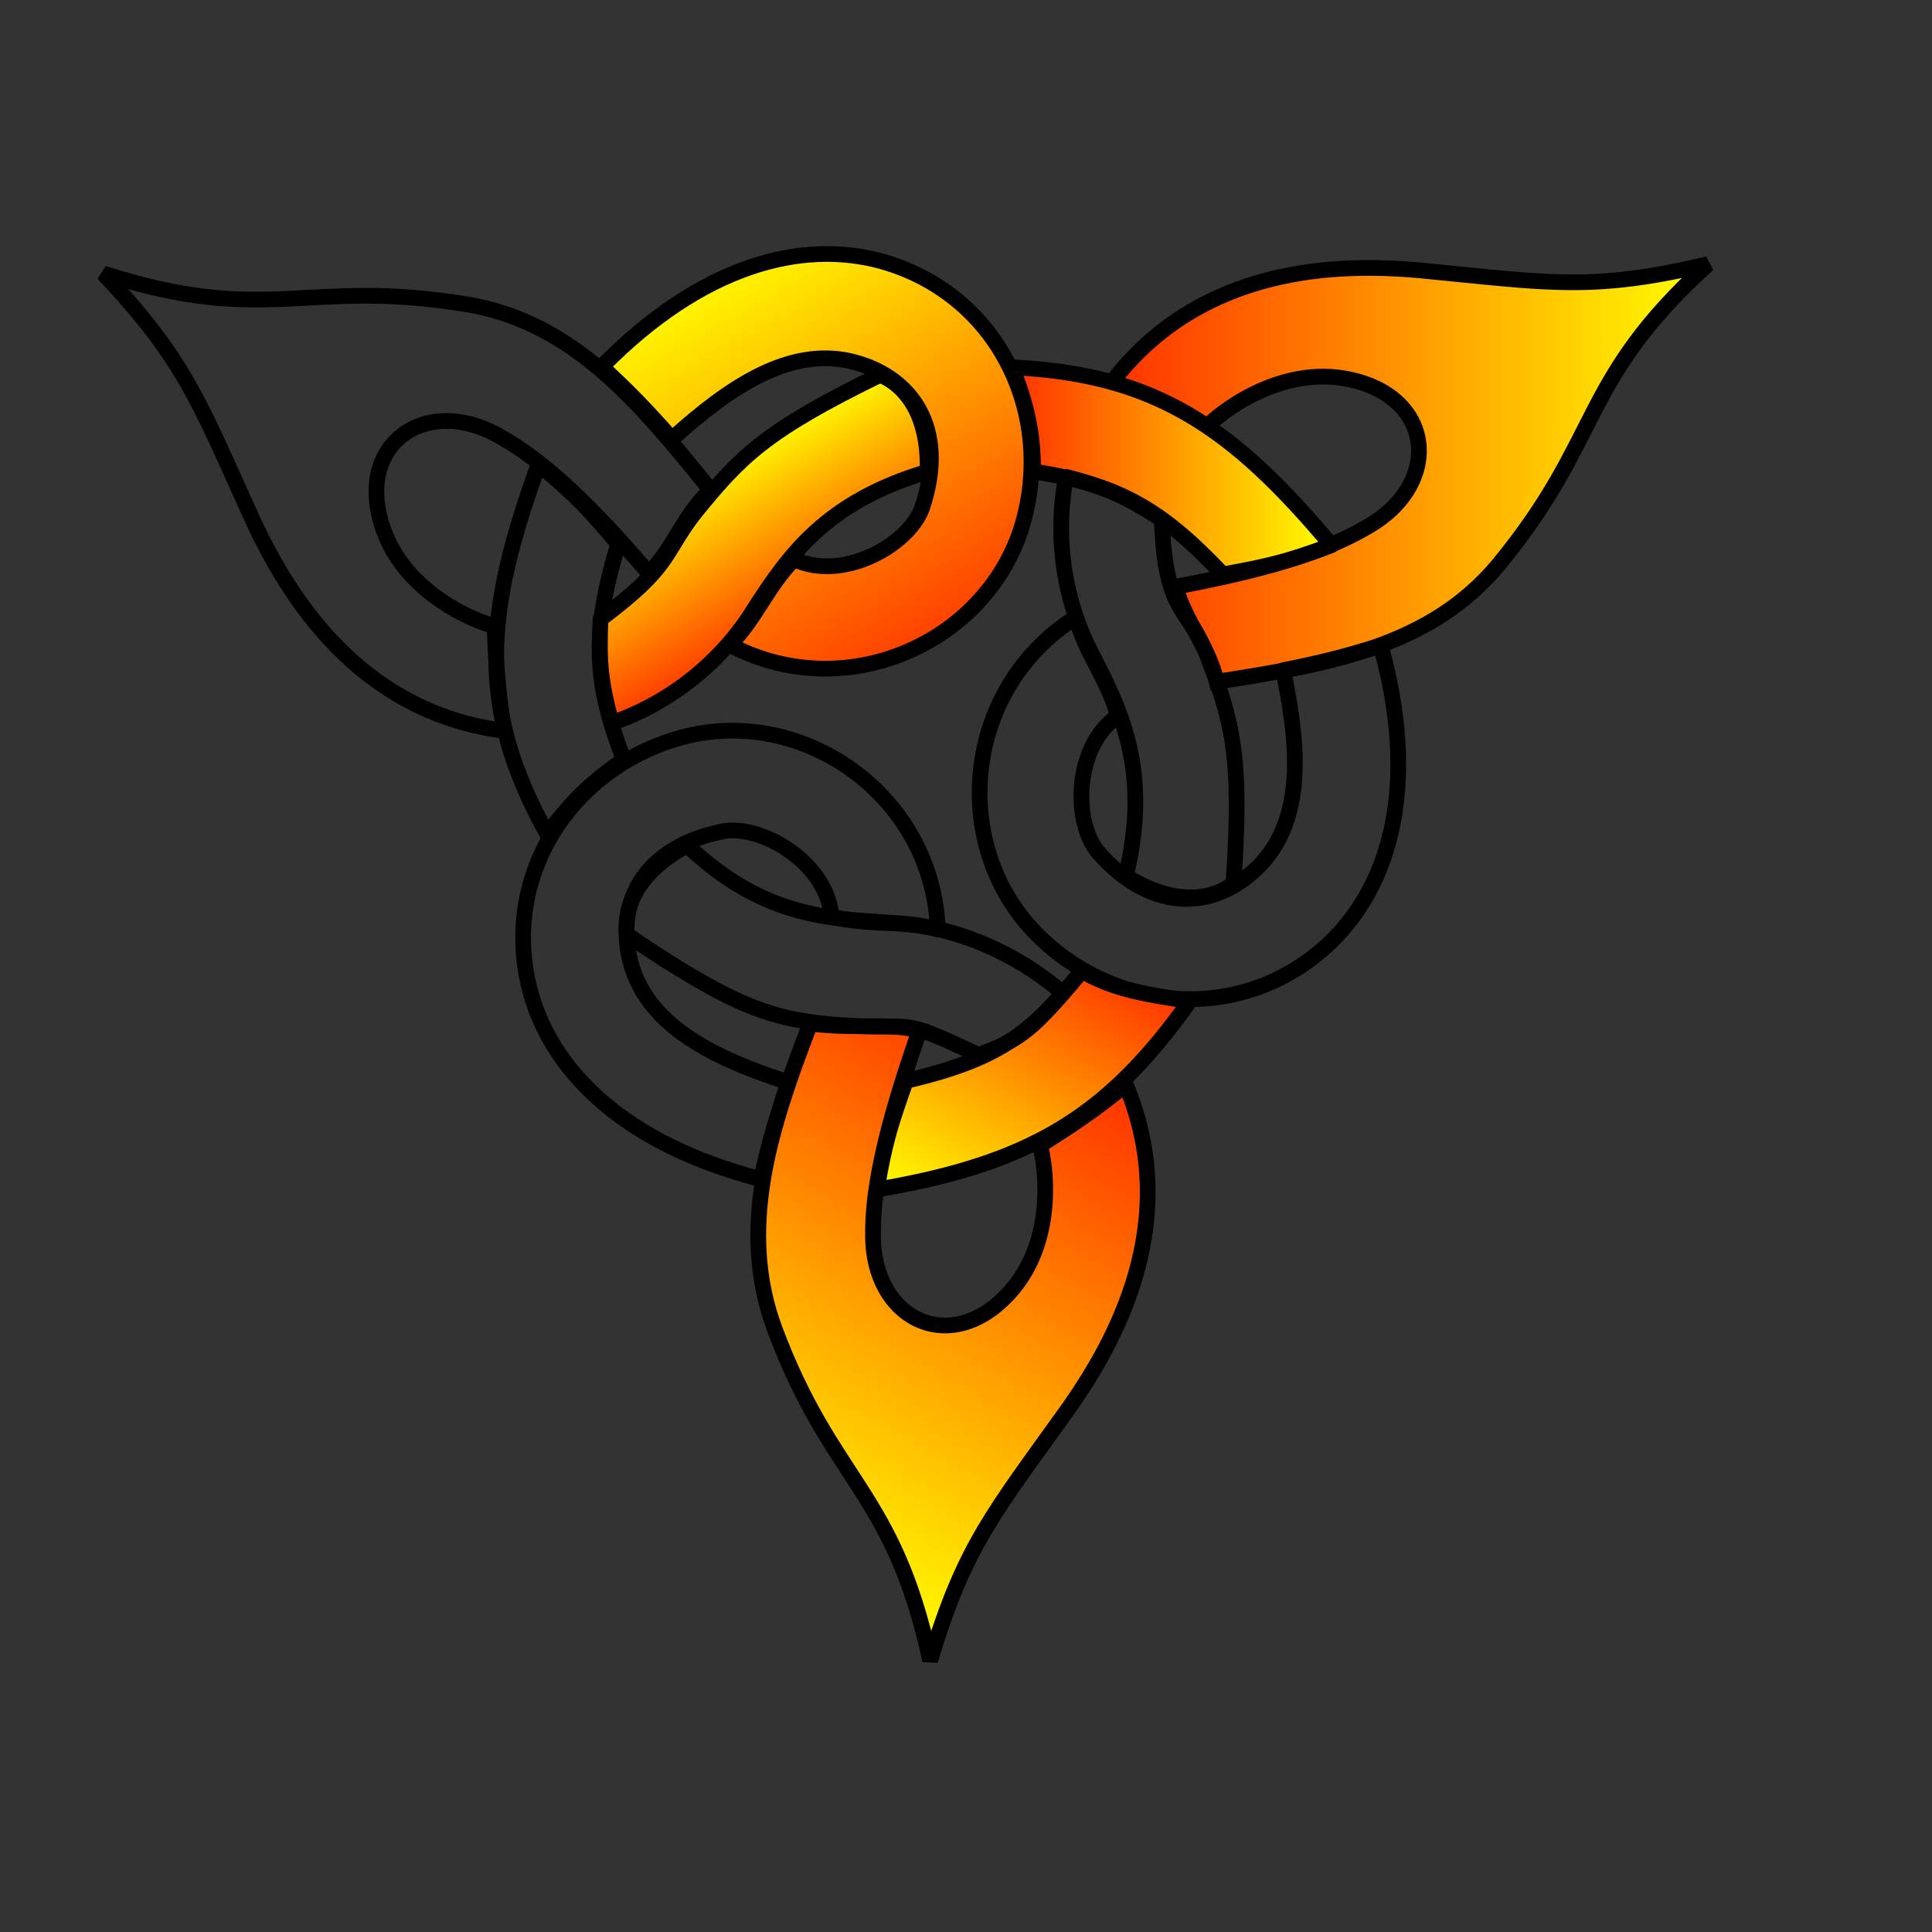 <?xml version="1.0" encoding="UTF-8" standalone="no"?>
<!DOCTYPE svg PUBLIC "-//W3C//DTD SVG 20010904//EN"
"http://www.w3.org/TR/2001/REC-SVG-20010904/DTD/svg10.dtd">
<!-- Created with Sodipodi ("http://www.sodipodi.com/") -->
<svg
   id="svg1012"
   sodipodi:version="0.32"
   width="600pt"
   height="600pt"
   sodipodi:docbase="/home/petr/"
   sodipodi:docname="/home/petr/triquetra2.svg"
   xmlns="http://www.w3.org/2000/svg"
   xmlns:sodipodi="http://sodipodi.sourceforge.net/DTD/sodipodi-0.dtd"
   xmlns:xlink="http://www.w3.org/1999/xlink"
   sodipodi:author="Aqua78@email.cz">
  <rect width="100%" height="100%" fill="#333333" stroke="none"/>
  <defs
     id="defs1014">
    <linearGradient
       id="linearGradient581">
      <stop
         style="stop-color:#ff3200;stop-opacity:1;"
         offset="0"
         id="stop582" />
      <stop
         style="stop-color:#ffff00;stop-opacity:1;"
         offset="1"
         id="stop583" />
    </linearGradient>
    <linearGradient
       xlink:href="#linearGradient581"
       id="linearGradient584" />
    <linearGradient
       xlink:href="#linearGradient581"
       id="linearGradient585" />
  </defs>
  <sodipodi:namedview
     id="base" />
  <g
     id="g568"
     transform="matrix(1.3,0,0,1.3,-109.213,1.923)"
     style="stroke:#000000;stroke-opacity:1;fill:url(#linearGradient584);">
    <path
       style="fill:url(#linearGradient584);fill-rule:evenodd;stroke:#000000;stroke-opacity:1;stroke-width:5;stroke-linejoin:miter;stroke-linecap:butt;fill-opacity:1;stroke-dasharray:none;"
       d="M 438.029 120.424 C 466.809 82.634 511.031 82.473 535.758 84.579 C 577.338 88.609 590.752 91.465 628.032 82.665 C 586.977 119.918 594.686 137.811 561.417 178.277 C 539.615 204.565 507.322 210.072 471.557 215.674 C 468.791 203.829 461.645 196.878 458.447 185.444 C 477.268 181.783 501.911 176.667 519.149 166.55 C 543.871 152.875 541.269 123.85 511.882 118.999 C 494.206 116.052 477.036 126.055 468.38 134.405 C 457.528 128.689 450.044 124.978 438.029 120.424 z "
       id="path1029"
       sodipodi:nodetypes="cscsccsscc" />
    <path
       style="fill:url(#linearGradient584);fill-rule:evenodd;stroke:#000000;stroke-opacity:1;stroke-width:5;stroke-linejoin:miter;stroke-linecap:butt;fill-opacity:1;stroke-dasharray:none;"
       d="M 438.029 120.424 C 466.809 82.634 511.031 82.473 535.758 84.579 C 577.338 88.609 590.752 91.465 628.032 82.665 C 586.977 119.918 594.686 137.811 561.417 178.277 C 539.615 204.565 507.322 210.072 471.557 215.674 C 468.791 203.829 461.645 196.878 458.447 185.444 C 477.268 181.783 501.911 176.667 519.149 166.55 C 543.871 152.875 541.269 123.85 511.882 118.999 C 494.206 116.052 477.036 126.055 468.38 134.405 C 457.528 128.689 450.044 124.978 438.029 120.424 z "
       id="path1030"
       sodipodi:nodetypes="cscsccsscc"
       transform="matrix(-0.5,-0.866,0.866,-0.5,359.337,670.838)" />
    <path
       style="fill:url(#linearGradient584);fill-rule:evenodd;stroke:#000000;stroke-opacity:1;stroke-width:5;stroke-linejoin:miter;stroke-linecap:butt;fill-opacity:1;stroke-dasharray:none;"
       d="M 438.029 120.424 C 466.809 82.634 511.031 82.473 535.758 84.579 C 577.338 88.609 590.752 91.465 628.032 82.665 C 586.977 119.918 594.686 137.811 561.417 178.277 C 539.615 204.565 507.225 211.57 471.46 217.172 C 464.963 202.194 459.634 197.558 455.867 185.972 C 474.688 182.311 501.911 176.667 519.149 166.55 C 543.871 152.875 541.269 123.85 511.882 118.999 C 494.206 116.052 477.036 126.055 468.38 134.405 C 457.528 128.689 450.044 124.978 438.029 120.424 z "
       id="path1031"
       sodipodi:nodetypes="cscsccsscc"
       transform="matrix(-0.5,0.866,-0.866,-0.5,765.893,24.882)" />
    <path
       style="fill:url(#linearGradient584);fill-rule:evenodd;stroke:#000000;stroke-opacity:1;stroke-width:5;stroke-linejoin:round;stroke-linecap:butt;fill-opacity:1;stroke-dasharray:none;"
       d="M 492.697 212.015 C 506.068 209.302 511.882 207.752 523.8 204.167 C 535.912 247.768 527.259 279.594 508.103 298.346 C 481.318 324.282 441.379 321.697 415.959 297.765 C 386.129 269.954 389.895 218.314 426.713 195.156 C 429.814 206.686 436.693 214.437 440.085 226.549 C 426.132 236.141 425.703 260.098 433.69 269.86 C 451.544 290.326 472.293 288.184 486.012 273.348 C 499.289 258.675 497.93 236.335 492.697 212.015 z "
       id="path1032"
       sodipodi:nodetypes="ccssccssc" />
    <path
       style="fill:url(#linearGradient584);fill-rule:evenodd;stroke:#000000;stroke-opacity:1;stroke-width:5;stroke-linejoin:round;stroke-linecap:butt;fill-opacity:1;stroke-dasharray:none;"
       d="M 492.697 212.015 C 506.068 209.302 511.882 207.752 523.8 204.167 C 535.912 247.768 527.259 279.594 508.103 298.346 C 481.318 324.282 441.379 321.697 415.959 297.765 C 386.129 269.954 389.895 218.314 426.713 195.156 C 429.814 206.686 436.693 214.437 440.085 226.549 C 426.132 236.141 425.703 260.098 433.69 269.86 C 451.544 290.326 472.293 288.184 486.012 273.348 C 499.289 258.675 497.93 236.335 492.697 212.015 z "
       id="path1033"
       sodipodi:nodetypes="ccssccssc"
       transform="matrix(-0.5,-0.866,0.866,-0.5,360.781,671.017)" />
    <path
       style="fill:url(#linearGradient584);fill-rule:evenodd;stroke:#000000;stroke-opacity:1;stroke-width:5;stroke-linejoin:round;stroke-linecap:butt;fill-opacity:1;stroke-dasharray:none;"
       d="M 492.697 212.015 C 506.068 209.302 511.882 207.752 523.8 204.167 C 535.912 247.768 527.259 279.594 508.103 298.346 C 481.318 324.282 441.379 321.697 415.959 297.765 C 386.129 269.954 389.895 218.314 426.713 195.156 C 429.814 206.686 436.693 214.437 440.085 226.549 C 426.132 236.141 425.703 260.098 433.69 269.86 C 451.544 290.326 472.293 288.184 486.012 273.348 C 499.289 258.675 497.93 236.335 492.697 212.015 z "
       id="path1034"
       sodipodi:nodetypes="ccssccssc"
       transform="matrix(-0.5,0.866,-0.866,-0.5,765.095,22.603)" />
    <path
       style="fill:url(#linearGradient584);fill-rule:evenodd;stroke:#000000;stroke-opacity:1;stroke-width:5;stroke-linejoin:round;stroke-linecap:butt;fill-opacity:1;stroke-dasharray:none;"
       d="M 406.366 115.51 C 451.809 117.642 476.323 134.308 508.103 172.193 C 493.376 177.812 486.496 179.072 473.513 181.494 C 453.165 159.887 439.503 152.814 413.052 148.648 C 413.148 136.342 410.92 127.234 406.366 115.51 z "
       id="path558"
       sodipodi:nodetypes="ccccc" />
    <path
       style="fill:url(#linearGradient584);fill-rule:evenodd;stroke:#000000;stroke-opacity:1;stroke-width:5;stroke-linejoin:round;stroke-linecap:butt;fill-opacity:1;stroke-dasharray:none;"
       d="M 404.764 115.703 C 451.455 116.319 476.323 134.308 508.103 172.193 C 493.376 177.812 486.496 179.072 473.513 181.494 C 453.165 159.887 439.503 152.814 413.052 148.648 C 412.03 135.697 409.759 127.309 404.764 115.703 z "
       id="path559"
       sodipodi:nodetypes="ccccc"
       transform="matrix(-0.5,-0.866,0.866,-0.5,360.509,672.561)" />
    <path
       style="fill:url(#linearGradient584);fill-rule:evenodd;stroke:#000000;stroke-opacity:1;stroke-width:5;stroke-linejoin:round;stroke-linecap:butt;fill-opacity:1;stroke-dasharray:none;"
       d="M 406.26 115.907 C 451.568 120.131 476.575 134.163 508.103 172.193 C 493.376 177.812 486.496 179.072 473.513 181.494 C 453.165 159.887 441.566 154.644 415.115 150.478 C 415.211 138.172 410.814 127.631 406.26 115.907 z "
       id="path560"
       sodipodi:nodetypes="ccccc"
       transform="matrix(-0.5,0.866,-0.866,-0.5,766.468,23.517)" />
    <path
       style="fill:url(#linearGradient584);fill-rule:evenodd;stroke:#000000;stroke-opacity:1;stroke-width:5;stroke-linejoin:round;stroke-linecap:butt;fill-opacity:1;stroke-dasharray:none;"
       d="M 423.288 150.4 C 436.883 154.028 442.53 156.774 453.769 163.934 C 454.875 194.017 461.71 191.251 468.014 206.717 C 476.209 228.206 479.461 238.991 476.593 279.964 C 467.914 286.44 455.703 285.852 442.315 277.61 C 450.231 244.683 441.195 225.765 431.919 207.676 C 422.717 190.566 419.493 169.786 423.288 150.4 z "
       id="path565"
       sodipodi:nodetypes="ccsccsc"
       transform="translate(0.294,-3.051758e-5)" />
    <path
       style="fill:url(#linearGradient584);fill-rule:evenodd;stroke:#000000;stroke-opacity:1;stroke-width:5;stroke-linejoin:round;stroke-linecap:butt;fill-opacity:1;stroke-dasharray:none;"
       d="M 423.288 150.4 C 436.883 154.028 442.53 156.774 453.769 163.934 C 457.205 192.478 461.71 191.251 468.014 206.717 C 476.209 228.206 479.461 238.991 476.593 279.964 C 467.914 286.44 455.703 285.852 442.315 277.61 C 450.231 244.683 441.195 225.765 431.919 207.676 C 422.717 190.566 419.493 169.786 423.288 150.4 z "
       id="path566"
       sodipodi:nodetypes="ccsccsc"
       transform="matrix(-0.5,-0.866,0.866,-0.5,360.216,670.614)" />
    <path
       style="fill:url(#linearGradient584);fill-rule:evenodd;stroke:#000000;stroke-opacity:1;stroke-width:5;stroke-linejoin:round;stroke-linecap:butt;fill-opacity:1;stroke-dasharray:none;"
       d="M 423.288 150.4 C 437.396 153.251 443.348 154.86 453.769 163.934 C 456.165 193.753 456.656 184.148 467.445 206.565 C 477.088 226.535 479.461 238.991 476.593 279.964 C 467.914 286.44 455.703 285.852 442.315 277.61 C 450.231 244.683 439.574 226.247 430.837 208.3 C 421.975 191.021 419.493 169.786 423.288 150.4 z "
       id="path567"
       sodipodi:nodetypes="ccsccsc"
       transform="matrix(-0.5,0.866,-0.866,-0.5,764.457,23.533)" />
  </g>
</svg>
